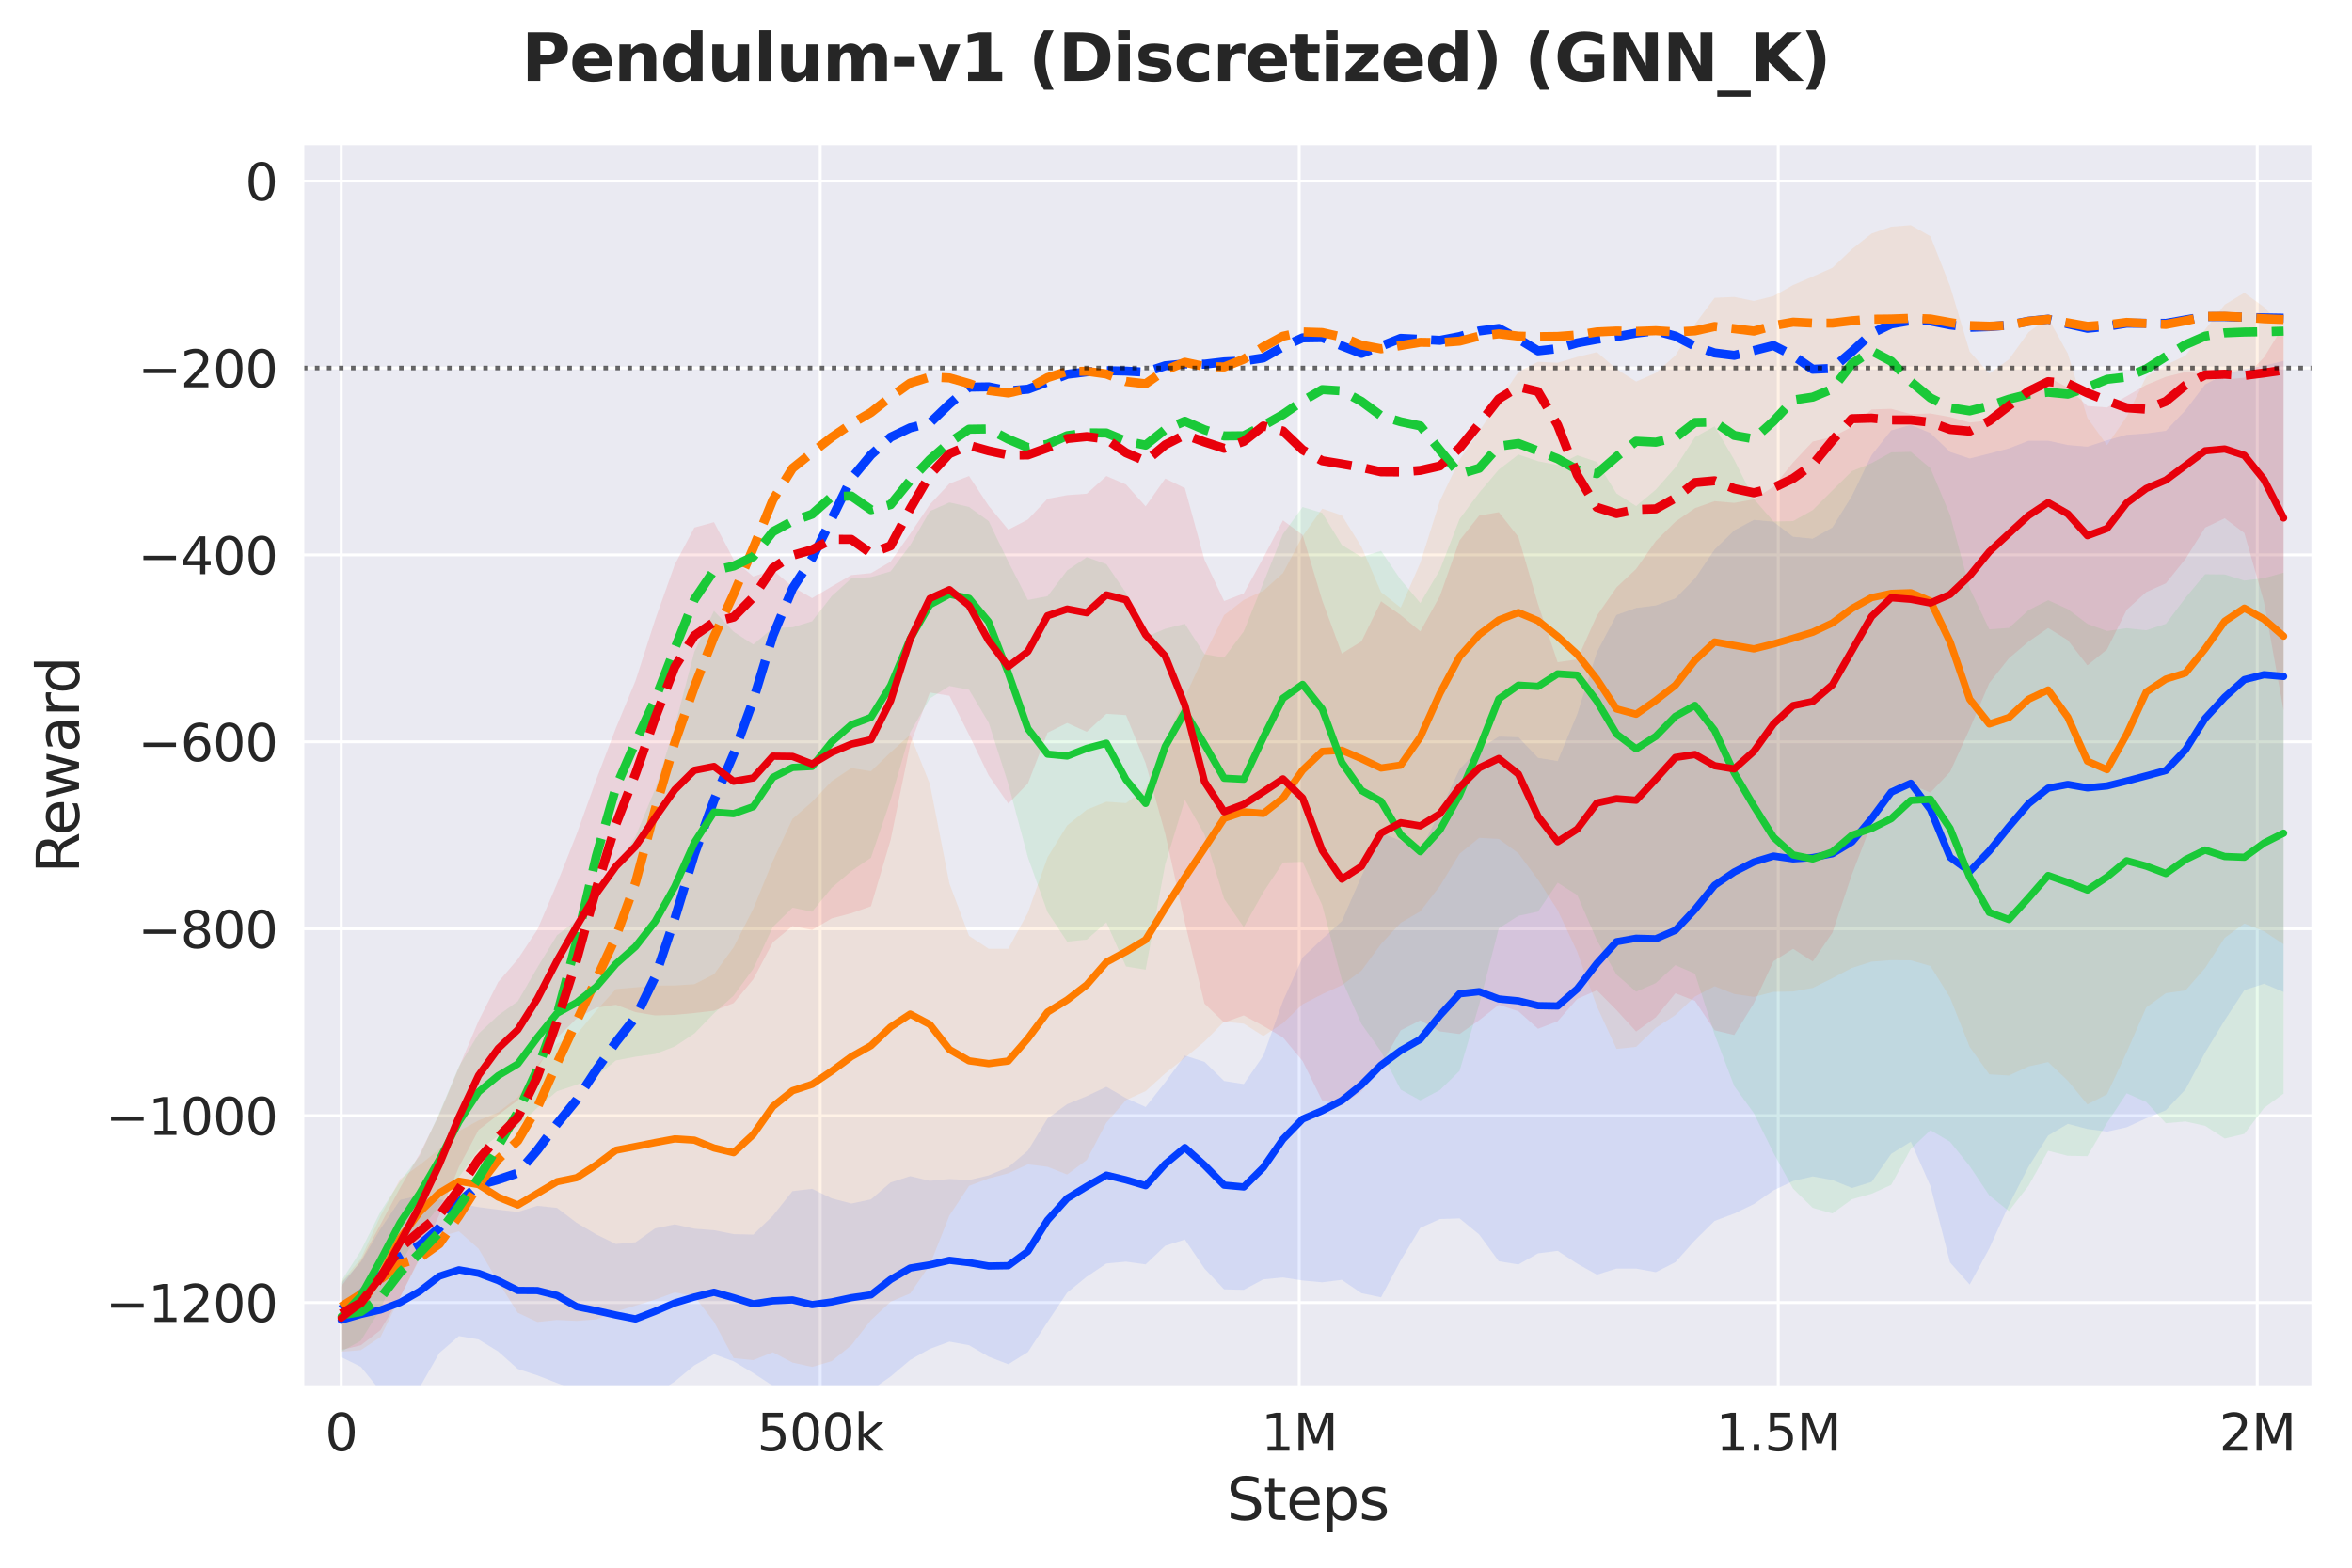 <?xml version="1.0" encoding="utf-8" standalone="no"?>
<!DOCTYPE svg PUBLIC "-//W3C//DTD SVG 1.1//EN"
  "http://www.w3.org/Graphics/SVG/1.1/DTD/svg11.dtd">
<svg xmlns:xlink="http://www.w3.org/1999/xlink" width="648pt" height="432pt" viewBox="0 0 648 432" xmlns="http://www.w3.org/2000/svg" version="1.1">
 <defs>
  <style type="text/css">*{stroke-linejoin: round; stroke-linecap: butt}</style>
 </defs>
 <g id="figure_1">
  <g id="patch_1">
   <path d="M 0 432 
L 648 432 
L 648 0 
L 0 0 
z
" style="fill: #ffffff"/>
  </g>
  <g id="axes_1">
   <g id="patch_2">
    <path d="M 83.45 382.12 
L 637.2 382.12 
L 637.2 39.6 
L 83.45 39.6 
z
" style="fill: #eaeaf2"/>
   </g>
   <g id="matplotlib.axis_1">
    <g id="xtick_1">
     <g id="line2d_1">
      <path d="M 94.008 382.12 
L 94.008 39.6 
" clip-path="url(#p2c2d7c0acc)" style="fill: none; stroke: #ffffff; stroke-width: 0.8; stroke-linecap: round"/>
     </g>
     <g id="text_1">
      <!-- 0 -->
      <g style="fill: #262626" transform="translate(89.554 399.758) scale(0.14 -0.14)">
       <defs>
        <path id="DejaVuSans-30" d="M 2034 4250 
Q 1547 4250 1301 3770 
Q 1056 3291 1056 2328 
Q 1056 1369 1301 889 
Q 1547 409 2034 409 
Q 2525 409 2770 889 
Q 3016 1369 3016 2328 
Q 3016 3291 2770 3770 
Q 2525 4250 2034 4250 
z
M 2034 4750 
Q 2819 4750 3233 4129 
Q 3647 3509 3647 2328 
Q 3647 1150 3233 529 
Q 2819 -91 2034 -91 
Q 1250 -91 836 529 
Q 422 1150 422 2328 
Q 422 3509 836 4129 
Q 1250 4750 2034 4750 
z
" transform="scale(0.016)"/>
       </defs>
       <use xlink:href="#DejaVuSans-30"/>
      </g>
     </g>
    </g>
    <g id="xtick_2">
     <g id="line2d_2">
      <path d="M 225.979 382.12 
L 225.979 39.6 
" clip-path="url(#p2c2d7c0acc)" style="fill: none; stroke: #ffffff; stroke-width: 0.8; stroke-linecap: round"/>
     </g>
     <g id="text_2">
      <!-- 500k -->
      <g style="fill: #262626" transform="translate(208.564 399.758) scale(0.14 -0.14)">
       <defs>
        <path id="DejaVuSans-35" d="M 691 4666 
L 3169 4666 
L 3169 4134 
L 1269 4134 
L 1269 2991 
Q 1406 3038 1543 3061 
Q 1681 3084 1819 3084 
Q 2600 3084 3056 2656 
Q 3513 2228 3513 1497 
Q 3513 744 3044 326 
Q 2575 -91 1722 -91 
Q 1428 -91 1123 -41 
Q 819 9 494 109 
L 494 744 
Q 775 591 1075 516 
Q 1375 441 1709 441 
Q 2250 441 2565 725 
Q 2881 1009 2881 1497 
Q 2881 1984 2565 2268 
Q 2250 2553 1709 2553 
Q 1456 2553 1204 2497 
Q 953 2441 691 2322 
L 691 4666 
z
" transform="scale(0.016)"/>
        <path id="DejaVuSans-6b" d="M 581 4863 
L 1159 4863 
L 1159 1991 
L 2875 3500 
L 3609 3500 
L 1753 1863 
L 3688 0 
L 2938 0 
L 1159 1709 
L 1159 0 
L 581 0 
L 581 4863 
z
" transform="scale(0.016)"/>
       </defs>
       <use xlink:href="#DejaVuSans-35"/>
       <use xlink:href="#DejaVuSans-30" transform="translate(63.623 0)"/>
       <use xlink:href="#DejaVuSans-30" transform="translate(127.246 0)"/>
       <use xlink:href="#DejaVuSans-6b" transform="translate(190.869 0)"/>
      </g>
     </g>
    </g>
    <g id="xtick_3">
     <g id="line2d_3">
      <path d="M 357.95 382.12 
L 357.95 39.6 
" clip-path="url(#p2c2d7c0acc)" style="fill: none; stroke: #ffffff; stroke-width: 0.8; stroke-linecap: round"/>
     </g>
     <g id="text_3">
      <!-- 1M -->
      <g style="fill: #262626" transform="translate(347.456 399.758) scale(0.14 -0.14)">
       <defs>
        <path id="DejaVuSans-31" d="M 794 531 
L 1825 531 
L 1825 4091 
L 703 3866 
L 703 4441 
L 1819 4666 
L 2450 4666 
L 2450 531 
L 3481 531 
L 3481 0 
L 794 0 
L 794 531 
z
" transform="scale(0.016)"/>
        <path id="DejaVuSans-4d" d="M 628 4666 
L 1569 4666 
L 2759 1491 
L 3956 4666 
L 4897 4666 
L 4897 0 
L 4281 0 
L 4281 4097 
L 3078 897 
L 2444 897 
L 1241 4097 
L 1241 0 
L 628 0 
L 628 4666 
z
" transform="scale(0.016)"/>
       </defs>
       <use xlink:href="#DejaVuSans-31"/>
       <use xlink:href="#DejaVuSans-4d" transform="translate(63.623 0)"/>
      </g>
     </g>
    </g>
    <g id="xtick_4">
     <g id="line2d_4">
      <path d="M 489.92 382.12 
L 489.92 39.6 
" clip-path="url(#p2c2d7c0acc)" style="fill: none; stroke: #ffffff; stroke-width: 0.8; stroke-linecap: round"/>
     </g>
     <g id="text_4">
      <!-- 1.5M -->
      <g style="fill: #262626" transform="translate(472.749 399.758) scale(0.14 -0.14)">
       <defs>
        <path id="DejaVuSans-2e" d="M 684 794 
L 1344 794 
L 1344 0 
L 684 0 
L 684 794 
z
" transform="scale(0.016)"/>
       </defs>
       <use xlink:href="#DejaVuSans-31"/>
       <use xlink:href="#DejaVuSans-2e" transform="translate(63.623 0)"/>
       <use xlink:href="#DejaVuSans-35" transform="translate(95.41 0)"/>
       <use xlink:href="#DejaVuSans-4d" transform="translate(159.033 0)"/>
      </g>
     </g>
    </g>
    <g id="xtick_5">
     <g id="line2d_5">
      <path d="M 621.891 382.12 
L 621.891 39.6 
" clip-path="url(#p2c2d7c0acc)" style="fill: none; stroke: #ffffff; stroke-width: 0.8; stroke-linecap: round"/>
     </g>
     <g id="text_5">
      <!-- 2M -->
      <g style="fill: #262626" transform="translate(611.398 399.758) scale(0.14 -0.14)">
       <defs>
        <path id="DejaVuSans-32" d="M 1228 531 
L 3431 531 
L 3431 0 
L 469 0 
L 469 531 
Q 828 903 1448 1529 
Q 2069 2156 2228 2338 
Q 2531 2678 2651 2914 
Q 2772 3150 2772 3378 
Q 2772 3750 2511 3984 
Q 2250 4219 1831 4219 
Q 1534 4219 1204 4116 
Q 875 4013 500 3803 
L 500 4441 
Q 881 4594 1212 4672 
Q 1544 4750 1819 4750 
Q 2544 4750 2975 4387 
Q 3406 4025 3406 3419 
Q 3406 3131 3298 2873 
Q 3191 2616 2906 2266 
Q 2828 2175 2409 1742 
Q 1991 1309 1228 531 
z
" transform="scale(0.016)"/>
       </defs>
       <use xlink:href="#DejaVuSans-32"/>
       <use xlink:href="#DejaVuSans-4d" transform="translate(63.623 0)"/>
      </g>
     </g>
    </g>
    <g id="text_6">
     <!-- Steps -->
     <g style="fill: #262626" transform="translate(337.941 418.827) scale(0.16 -0.16)">
      <defs>
       <path id="DejaVuSans-53" d="M 3425 4513 
L 3425 3897 
Q 3066 4069 2747 4153 
Q 2428 4238 2131 4238 
Q 1616 4238 1336 4038 
Q 1056 3838 1056 3469 
Q 1056 3159 1242 3001 
Q 1428 2844 1947 2747 
L 2328 2669 
Q 3034 2534 3370 2195 
Q 3706 1856 3706 1288 
Q 3706 609 3251 259 
Q 2797 -91 1919 -91 
Q 1588 -91 1214 -16 
Q 841 59 441 206 
L 441 856 
Q 825 641 1194 531 
Q 1563 422 1919 422 
Q 2459 422 2753 634 
Q 3047 847 3047 1241 
Q 3047 1584 2836 1778 
Q 2625 1972 2144 2069 
L 1759 2144 
Q 1053 2284 737 2584 
Q 422 2884 422 3419 
Q 422 4038 858 4394 
Q 1294 4750 2059 4750 
Q 2388 4750 2728 4690 
Q 3069 4631 3425 4513 
z
" transform="scale(0.016)"/>
       <path id="DejaVuSans-74" d="M 1172 4494 
L 1172 3500 
L 2356 3500 
L 2356 3053 
L 1172 3053 
L 1172 1153 
Q 1172 725 1289 603 
Q 1406 481 1766 481 
L 2356 481 
L 2356 0 
L 1766 0 
Q 1100 0 847 248 
Q 594 497 594 1153 
L 594 3053 
L 172 3053 
L 172 3500 
L 594 3500 
L 594 4494 
L 1172 4494 
z
" transform="scale(0.016)"/>
       <path id="DejaVuSans-65" d="M 3597 1894 
L 3597 1613 
L 953 1613 
Q 991 1019 1311 708 
Q 1631 397 2203 397 
Q 2534 397 2845 478 
Q 3156 559 3463 722 
L 3463 178 
Q 3153 47 2828 -22 
Q 2503 -91 2169 -91 
Q 1331 -91 842 396 
Q 353 884 353 1716 
Q 353 2575 817 3079 
Q 1281 3584 2069 3584 
Q 2775 3584 3186 3129 
Q 3597 2675 3597 1894 
z
M 3022 2063 
Q 3016 2534 2758 2815 
Q 2500 3097 2075 3097 
Q 1594 3097 1305 2825 
Q 1016 2553 972 2059 
L 3022 2063 
z
" transform="scale(0.016)"/>
       <path id="DejaVuSans-70" d="M 1159 525 
L 1159 -1331 
L 581 -1331 
L 581 3500 
L 1159 3500 
L 1159 2969 
Q 1341 3281 1617 3432 
Q 1894 3584 2278 3584 
Q 2916 3584 3314 3078 
Q 3713 2572 3713 1747 
Q 3713 922 3314 415 
Q 2916 -91 2278 -91 
Q 1894 -91 1617 61 
Q 1341 213 1159 525 
z
M 3116 1747 
Q 3116 2381 2855 2742 
Q 2594 3103 2138 3103 
Q 1681 3103 1420 2742 
Q 1159 2381 1159 1747 
Q 1159 1113 1420 752 
Q 1681 391 2138 391 
Q 2594 391 2855 752 
Q 3116 1113 3116 1747 
z
" transform="scale(0.016)"/>
       <path id="DejaVuSans-73" d="M 2834 3397 
L 2834 2853 
Q 2591 2978 2328 3040 
Q 2066 3103 1784 3103 
Q 1356 3103 1142 2972 
Q 928 2841 928 2578 
Q 928 2378 1081 2264 
Q 1234 2150 1697 2047 
L 1894 2003 
Q 2506 1872 2764 1633 
Q 3022 1394 3022 966 
Q 3022 478 2636 193 
Q 2250 -91 1575 -91 
Q 1294 -91 989 -36 
Q 684 19 347 128 
L 347 722 
Q 666 556 975 473 
Q 1284 391 1588 391 
Q 1994 391 2212 530 
Q 2431 669 2431 922 
Q 2431 1156 2273 1281 
Q 2116 1406 1581 1522 
L 1381 1569 
Q 847 1681 609 1914 
Q 372 2147 372 2553 
Q 372 3047 722 3315 
Q 1072 3584 1716 3584 
Q 2034 3584 2315 3537 
Q 2597 3491 2834 3397 
z
" transform="scale(0.016)"/>
      </defs>
      <use xlink:href="#DejaVuSans-53"/>
      <use xlink:href="#DejaVuSans-74" transform="translate(63.477 0)"/>
      <use xlink:href="#DejaVuSans-65" transform="translate(102.686 0)"/>
      <use xlink:href="#DejaVuSans-70" transform="translate(164.209 0)"/>
      <use xlink:href="#DejaVuSans-73" transform="translate(227.686 0)"/>
     </g>
    </g>
   </g>
   <g id="matplotlib.axis_2">
    <g id="ytick_1">
     <g id="line2d_6">
      <path d="M 83.45 358.942 
L 637.2 358.942 
" clip-path="url(#p2c2d7c0acc)" style="fill: none; stroke: #ffffff; stroke-width: 0.8; stroke-linecap: round"/>
     </g>
     <g id="text_7">
      <!-- −1200 -->
      <g style="fill: #262626" transform="translate(29.088 364.261) scale(0.14 -0.14)">
       <defs>
        <path id="DejaVuSans-2212" d="M 678 2272 
L 4684 2272 
L 4684 1741 
L 678 1741 
L 678 2272 
z
" transform="scale(0.016)"/>
       </defs>
       <use xlink:href="#DejaVuSans-2212"/>
       <use xlink:href="#DejaVuSans-31" transform="translate(83.789 0)"/>
       <use xlink:href="#DejaVuSans-32" transform="translate(147.412 0)"/>
       <use xlink:href="#DejaVuSans-30" transform="translate(211.035 0)"/>
       <use xlink:href="#DejaVuSans-30" transform="translate(274.658 0)"/>
      </g>
     </g>
    </g>
    <g id="ytick_2">
     <g id="line2d_7">
      <path d="M 83.45 307.435 
L 637.2 307.435 
" clip-path="url(#p2c2d7c0acc)" style="fill: none; stroke: #ffffff; stroke-width: 0.8; stroke-linecap: round"/>
     </g>
     <g id="text_8">
      <!-- −1000 -->
      <g style="fill: #262626" transform="translate(29.088 312.754) scale(0.14 -0.14)">
       <use xlink:href="#DejaVuSans-2212"/>
       <use xlink:href="#DejaVuSans-31" transform="translate(83.789 0)"/>
       <use xlink:href="#DejaVuSans-30" transform="translate(147.412 0)"/>
       <use xlink:href="#DejaVuSans-30" transform="translate(211.035 0)"/>
       <use xlink:href="#DejaVuSans-30" transform="translate(274.658 0)"/>
      </g>
     </g>
    </g>
    <g id="ytick_3">
     <g id="line2d_8">
      <path d="M 83.45 255.928 
L 637.2 255.928 
" clip-path="url(#p2c2d7c0acc)" style="fill: none; stroke: #ffffff; stroke-width: 0.8; stroke-linecap: round"/>
     </g>
     <g id="text_9">
      <!-- −800 -->
      <g style="fill: #262626" transform="translate(37.996 261.247) scale(0.14 -0.14)">
       <defs>
        <path id="DejaVuSans-38" d="M 2034 2216 
Q 1584 2216 1326 1975 
Q 1069 1734 1069 1313 
Q 1069 891 1326 650 
Q 1584 409 2034 409 
Q 2484 409 2743 651 
Q 3003 894 3003 1313 
Q 3003 1734 2745 1975 
Q 2488 2216 2034 2216 
z
M 1403 2484 
Q 997 2584 770 2862 
Q 544 3141 544 3541 
Q 544 4100 942 4425 
Q 1341 4750 2034 4750 
Q 2731 4750 3128 4425 
Q 3525 4100 3525 3541 
Q 3525 3141 3298 2862 
Q 3072 2584 2669 2484 
Q 3125 2378 3379 2068 
Q 3634 1759 3634 1313 
Q 3634 634 3220 271 
Q 2806 -91 2034 -91 
Q 1263 -91 848 271 
Q 434 634 434 1313 
Q 434 1759 690 2068 
Q 947 2378 1403 2484 
z
M 1172 3481 
Q 1172 3119 1398 2916 
Q 1625 2713 2034 2713 
Q 2441 2713 2670 2916 
Q 2900 3119 2900 3481 
Q 2900 3844 2670 4047 
Q 2441 4250 2034 4250 
Q 1625 4250 1398 4047 
Q 1172 3844 1172 3481 
z
" transform="scale(0.016)"/>
       </defs>
       <use xlink:href="#DejaVuSans-2212"/>
       <use xlink:href="#DejaVuSans-38" transform="translate(83.789 0)"/>
       <use xlink:href="#DejaVuSans-30" transform="translate(147.412 0)"/>
       <use xlink:href="#DejaVuSans-30" transform="translate(211.035 0)"/>
      </g>
     </g>
    </g>
    <g id="ytick_4">
     <g id="line2d_9">
      <path d="M 83.45 204.422 
L 637.2 204.422 
" clip-path="url(#p2c2d7c0acc)" style="fill: none; stroke: #ffffff; stroke-width: 0.8; stroke-linecap: round"/>
     </g>
     <g id="text_10">
      <!-- −600 -->
      <g style="fill: #262626" transform="translate(37.996 209.741) scale(0.14 -0.14)">
       <defs>
        <path id="DejaVuSans-36" d="M 2113 2584 
Q 1688 2584 1439 2293 
Q 1191 2003 1191 1497 
Q 1191 994 1439 701 
Q 1688 409 2113 409 
Q 2538 409 2786 701 
Q 3034 994 3034 1497 
Q 3034 2003 2786 2293 
Q 2538 2584 2113 2584 
z
M 3366 4563 
L 3366 3988 
Q 3128 4100 2886 4159 
Q 2644 4219 2406 4219 
Q 1781 4219 1451 3797 
Q 1122 3375 1075 2522 
Q 1259 2794 1537 2939 
Q 1816 3084 2150 3084 
Q 2853 3084 3261 2657 
Q 3669 2231 3669 1497 
Q 3669 778 3244 343 
Q 2819 -91 2113 -91 
Q 1303 -91 875 529 
Q 447 1150 447 2328 
Q 447 3434 972 4092 
Q 1497 4750 2381 4750 
Q 2619 4750 2861 4703 
Q 3103 4656 3366 4563 
z
" transform="scale(0.016)"/>
       </defs>
       <use xlink:href="#DejaVuSans-2212"/>
       <use xlink:href="#DejaVuSans-36" transform="translate(83.789 0)"/>
       <use xlink:href="#DejaVuSans-30" transform="translate(147.412 0)"/>
       <use xlink:href="#DejaVuSans-30" transform="translate(211.035 0)"/>
      </g>
     </g>
    </g>
    <g id="ytick_5">
     <g id="line2d_10">
      <path d="M 83.45 152.915 
L 637.2 152.915 
" clip-path="url(#p2c2d7c0acc)" style="fill: none; stroke: #ffffff; stroke-width: 0.8; stroke-linecap: round"/>
     </g>
     <g id="text_11">
      <!-- −400 -->
      <g style="fill: #262626" transform="translate(37.996 158.234) scale(0.14 -0.14)">
       <defs>
        <path id="DejaVuSans-34" d="M 2419 4116 
L 825 1625 
L 2419 1625 
L 2419 4116 
z
M 2253 4666 
L 3047 4666 
L 3047 1625 
L 3713 1625 
L 3713 1100 
L 3047 1100 
L 3047 0 
L 2419 0 
L 2419 1100 
L 313 1100 
L 313 1709 
L 2253 4666 
z
" transform="scale(0.016)"/>
       </defs>
       <use xlink:href="#DejaVuSans-2212"/>
       <use xlink:href="#DejaVuSans-34" transform="translate(83.789 0)"/>
       <use xlink:href="#DejaVuSans-30" transform="translate(147.412 0)"/>
       <use xlink:href="#DejaVuSans-30" transform="translate(211.035 0)"/>
      </g>
     </g>
    </g>
    <g id="ytick_6">
     <g id="line2d_11">
      <path d="M 83.45 101.408 
L 637.2 101.408 
" clip-path="url(#p2c2d7c0acc)" style="fill: none; stroke: #ffffff; stroke-width: 0.8; stroke-linecap: round"/>
     </g>
     <g id="text_12">
      <!-- −200 -->
      <g style="fill: #262626" transform="translate(37.996 106.727) scale(0.14 -0.14)">
       <use xlink:href="#DejaVuSans-2212"/>
       <use xlink:href="#DejaVuSans-32" transform="translate(83.789 0)"/>
       <use xlink:href="#DejaVuSans-30" transform="translate(147.412 0)"/>
       <use xlink:href="#DejaVuSans-30" transform="translate(211.035 0)"/>
      </g>
     </g>
    </g>
    <g id="ytick_7">
     <g id="line2d_12">
      <path d="M 83.45 49.901 
L 637.2 49.901 
" clip-path="url(#p2c2d7c0acc)" style="fill: none; stroke: #ffffff; stroke-width: 0.8; stroke-linecap: round"/>
     </g>
     <g id="text_13">
      <!-- 0 -->
      <g style="fill: #262626" transform="translate(67.543 55.22) scale(0.14 -0.14)">
       <use xlink:href="#DejaVuSans-30"/>
      </g>
     </g>
    </g>
    <g id="text_14">
     <!-- Reward -->
     <g style="fill: #262626" transform="translate(21.761 240.654) rotate(-90) scale(0.16 -0.16)">
      <defs>
       <path id="DejaVuSans-52" d="M 2841 2188 
Q 3044 2119 3236 1894 
Q 3428 1669 3622 1275 
L 4263 0 
L 3584 0 
L 2988 1197 
Q 2756 1666 2539 1819 
Q 2322 1972 1947 1972 
L 1259 1972 
L 1259 0 
L 628 0 
L 628 4666 
L 2053 4666 
Q 2853 4666 3247 4331 
Q 3641 3997 3641 3322 
Q 3641 2881 3436 2590 
Q 3231 2300 2841 2188 
z
M 1259 4147 
L 1259 2491 
L 2053 2491 
Q 2509 2491 2742 2702 
Q 2975 2913 2975 3322 
Q 2975 3731 2742 3939 
Q 2509 4147 2053 4147 
L 1259 4147 
z
" transform="scale(0.016)"/>
       <path id="DejaVuSans-77" d="M 269 3500 
L 844 3500 
L 1563 769 
L 2278 3500 
L 2956 3500 
L 3675 769 
L 4391 3500 
L 4966 3500 
L 4050 0 
L 3372 0 
L 2619 2869 
L 1863 0 
L 1184 0 
L 269 3500 
z
" transform="scale(0.016)"/>
       <path id="DejaVuSans-61" d="M 2194 1759 
Q 1497 1759 1228 1600 
Q 959 1441 959 1056 
Q 959 750 1161 570 
Q 1363 391 1709 391 
Q 2188 391 2477 730 
Q 2766 1069 2766 1631 
L 2766 1759 
L 2194 1759 
z
M 3341 1997 
L 3341 0 
L 2766 0 
L 2766 531 
Q 2569 213 2275 61 
Q 1981 -91 1556 -91 
Q 1019 -91 701 211 
Q 384 513 384 1019 
Q 384 1609 779 1909 
Q 1175 2209 1959 2209 
L 2766 2209 
L 2766 2266 
Q 2766 2663 2505 2880 
Q 2244 3097 1772 3097 
Q 1472 3097 1187 3025 
Q 903 2953 641 2809 
L 641 3341 
Q 956 3463 1253 3523 
Q 1550 3584 1831 3584 
Q 2591 3584 2966 3190 
Q 3341 2797 3341 1997 
z
" transform="scale(0.016)"/>
       <path id="DejaVuSans-72" d="M 2631 2963 
Q 2534 3019 2420 3045 
Q 2306 3072 2169 3072 
Q 1681 3072 1420 2755 
Q 1159 2438 1159 1844 
L 1159 0 
L 581 0 
L 581 3500 
L 1159 3500 
L 1159 2956 
Q 1341 3275 1631 3429 
Q 1922 3584 2338 3584 
Q 2397 3584 2469 3576 
Q 2541 3569 2628 3553 
L 2631 2963 
z
" transform="scale(0.016)"/>
       <path id="DejaVuSans-64" d="M 2906 2969 
L 2906 4863 
L 3481 4863 
L 3481 0 
L 2906 0 
L 2906 525 
Q 2725 213 2448 61 
Q 2172 -91 1784 -91 
Q 1150 -91 751 415 
Q 353 922 353 1747 
Q 353 2572 751 3078 
Q 1150 3584 1784 3584 
Q 2172 3584 2448 3432 
Q 2725 3281 2906 2969 
z
M 947 1747 
Q 947 1113 1208 752 
Q 1469 391 1925 391 
Q 2381 391 2643 752 
Q 2906 1113 2906 1747 
Q 2906 2381 2643 2742 
Q 2381 3103 1925 3103 
Q 1469 3103 1208 2742 
Q 947 2381 947 1747 
z
" transform="scale(0.016)"/>
      </defs>
      <use xlink:href="#DejaVuSans-52"/>
      <use xlink:href="#DejaVuSans-65" transform="translate(64.982 0)"/>
      <use xlink:href="#DejaVuSans-77" transform="translate(126.506 0)"/>
      <use xlink:href="#DejaVuSans-61" transform="translate(208.293 0)"/>
      <use xlink:href="#DejaVuSans-72" transform="translate(269.572 0)"/>
      <use xlink:href="#DejaVuSans-64" transform="translate(308.936 0)"/>
     </g>
    </g>
   </g>
   <g id="FillBetweenPolyCollection_1">
    <path d="M 94.008 353.628 
L 94.008 373.963 
L 99.413 376.643 
L 104.819 383.289 
L 110.224 387.187 
L 115.63 382.309 
L 121.035 372.841 
L 126.441 368.167 
L 131.846 369.108 
L 137.252 372.413 
L 142.657 377.233 
L 148.063 378.998 
L 153.468 381.11 
L 158.874 383.158 
L 164.28 382.174 
L 169.685 381.953 
L 175.091 384.57 
L 180.496 384.208 
L 185.902 380.695 
L 191.307 376.225 
L 196.713 373.176 
L 202.118 375.126 
L 207.524 378.35 
L 212.929 381.895 
L 218.335 388.175 
L 223.74 391.417 
L 229.146 387.292 
L 234.551 383.551 
L 239.957 383.118 
L 245.362 379.32 
L 250.768 374.755 
L 256.174 371.701 
L 261.579 369.709 
L 266.985 370.69 
L 272.39 373.854 
L 277.796 375.939 
L 283.201 372.581 
L 288.607 364.297 
L 294.012 356.208 
L 299.418 351.803 
L 304.823 348.174 
L 310.229 347.67 
L 315.634 348.419 
L 321.04 343.3 
L 326.445 341.576 
L 331.851 349.573 
L 337.256 355.301 
L 342.662 355.431 
L 348.068 352.546 
L 353.473 352.022 
L 358.879 352.868 
L 364.284 353.359 
L 369.69 352.686 
L 375.095 356.358 
L 380.501 357.49 
L 385.906 347.332 
L 391.312 338.353 
L 396.717 335.932 
L 402.123 335.752 
L 407.528 340.18 
L 412.934 347.559 
L 418.339 348.451 
L 423.745 345.384 
L 429.15 344.698 
L 434.556 348.231 
L 439.962 351.257 
L 445.367 349.569 
L 450.773 349.581 
L 456.178 350.562 
L 461.584 347.82 
L 466.989 341.777 
L 472.395 336.443 
L 477.8 334.424 
L 483.206 331.811 
L 488.611 328.031 
L 494.017 325.434 
L 499.422 324.181 
L 504.828 325.167 
L 510.233 327.376 
L 515.639 325.707 
L 521.044 317.973 
L 526.45 314.612 
L 531.856 326.819 
L 537.261 347.89 
L 542.667 353.987 
L 548.072 344.025 
L 553.478 332.056 
L 558.883 321.504 
L 564.289 312.931 
L 569.694 309.693 
L 575.1 311.116 
L 580.505 311.831 
L 585.911 310.646 
L 591.316 308.158 
L 596.722 305.938 
L 602.127 300.207 
L 607.533 290.029 
L 612.938 281.13 
L 618.344 272.858 
L 623.75 271.083 
L 629.155 273.35 
L 629.155 99.463 
L 629.155 99.463 
L 623.75 100.77 
L 618.344 101.71 
L 612.938 103.076 
L 607.533 105.945 
L 602.127 113.045 
L 596.722 118.71 
L 591.316 119.439 
L 585.911 119.818 
L 580.505 121.322 
L 575.1 123.096 
L 569.694 122.639 
L 564.289 121.456 
L 558.883 121.465 
L 553.478 123.569 
L 548.072 124.991 
L 542.667 126.348 
L 537.261 124.538 
L 531.856 119.346 
L 526.45 117.069 
L 521.044 118.596 
L 515.639 125.429 
L 510.233 136.64 
L 504.828 145.355 
L 499.422 148.446 
L 494.017 147.925 
L 488.611 143.774 
L 483.206 143.273 
L 477.8 146.154 
L 472.395 151.444 
L 466.989 159.426 
L 461.584 164.904 
L 456.178 166.842 
L 450.773 167.533 
L 445.367 169.46 
L 439.962 179.714 
L 434.556 196.762 
L 429.15 209.724 
L 423.745 208.852 
L 418.339 203.147 
L 412.934 203.005 
L 407.528 206.339 
L 402.123 211.962 
L 396.717 223.663 
L 391.312 234.464 
L 385.906 231.68 
L 380.501 229.514 
L 375.095 241.498 
L 369.69 253.847 
L 364.284 258.76 
L 358.879 263.852 
L 353.473 275.829 
L 348.068 290.898 
L 342.662 298.737 
L 337.256 297.867 
L 331.851 292.604 
L 326.445 290.885 
L 321.04 298.218 
L 315.634 305.045 
L 310.229 302.609 
L 304.823 299.482 
L 299.418 302.052 
L 294.012 304.264 
L 288.607 308.198 
L 283.201 317.054 
L 277.796 321.627 
L 272.39 323.892 
L 266.985 325.187 
L 261.579 324.891 
L 256.174 325.397 
L 250.768 324.102 
L 245.362 325.853 
L 239.957 330.512 
L 234.551 331.656 
L 229.146 330.227 
L 223.74 327.598 
L 218.335 328.232 
L 212.929 335.023 
L 207.524 340.221 
L 202.118 340.08 
L 196.713 339.007 
L 191.307 338.587 
L 185.902 337.391 
L 180.496 338.495 
L 175.091 342.328 
L 169.685 342.803 
L 164.28 340.163 
L 158.874 336.965 
L 153.468 332.851 
L 148.063 332.273 
L 142.657 333.967 
L 137.252 333.346 
L 131.846 332.637 
L 126.441 331.674 
L 121.035 330.493 
L 115.63 329.383 
L 110.224 330.665 
L 104.819 338.673 
L 99.413 347.794 
L 94.008 353.628 
z
" clip-path="url(#p2c2d7c0acc)" style="fill: #023eff; fill-opacity: 0.1"/>
   </g>
   <g id="FillBetweenPolyCollection_2">
    <path d="M 94.008 353.399 
L 94.008 372.506 
L 99.413 372.044 
L 104.819 368.458 
L 110.224 357.496 
L 115.63 346.971 
L 121.035 340.805 
L 126.441 339.313 
L 131.846 344.106 
L 137.252 353.25 
L 142.657 361.75 
L 148.063 364.283 
L 153.468 363.719 
L 158.874 363.986 
L 164.28 363.579 
L 169.685 361.383 
L 175.091 359.773 
L 180.496 358.117 
L 185.902 356.13 
L 191.307 357.163 
L 196.713 364.239 
L 202.118 374.261 
L 207.524 374.791 
L 212.929 372.633 
L 218.335 375.479 
L 223.74 376.664 
L 229.146 375.084 
L 234.551 370.712 
L 239.957 363.772 
L 245.362 358.72 
L 250.768 356.427 
L 256.174 348.61 
L 261.579 334.932 
L 266.985 326.785 
L 272.39 324.739 
L 277.796 323.324 
L 283.201 320.856 
L 288.607 321.531 
L 294.012 323.658 
L 299.418 319.646 
L 304.823 309.36 
L 310.229 303.138 
L 315.634 300.679 
L 321.04 295.787 
L 326.445 291.511 
L 331.851 287.013 
L 337.256 281.526 
L 342.662 282.085 
L 348.068 285.514 
L 353.473 281.934 
L 358.879 276.725 
L 364.284 273.96 
L 369.69 271.484 
L 375.095 267.482 
L 380.501 260.11 
L 385.906 254.299 
L 391.312 251.142 
L 396.717 244.136 
L 402.123 235.263 
L 407.528 230.88 
L 412.934 231.182 
L 418.339 235.124 
L 423.745 242.415 
L 429.15 250.803 
L 434.556 262.287 
L 439.962 277.322 
L 445.367 289.045 
L 450.773 288.475 
L 456.178 283.276 
L 461.584 279.7 
L 466.989 274.607 
L 472.395 271.758 
L 477.8 273.913 
L 483.206 274.696 
L 488.611 273.327 
L 494.017 273.218 
L 499.422 272.237 
L 504.828 269.549 
L 510.233 266.714 
L 515.639 264.998 
L 521.044 264.583 
L 526.45 264.634 
L 531.856 266.187 
L 537.261 274.896 
L 542.667 288.496 
L 548.072 296.044 
L 553.478 296.375 
L 558.883 293.868 
L 564.289 292.668 
L 569.694 297.789 
L 575.1 304.338 
L 580.505 301.525 
L 585.911 289.959 
L 591.316 277.595 
L 596.722 273.687 
L 602.127 272.927 
L 607.533 266.735 
L 612.938 258.422 
L 618.344 254.492 
L 623.75 256.636 
L 629.155 260.193 
L 629.155 90.423 
L 629.155 90.423 
L 623.75 84.6 
L 618.344 80.68 
L 612.938 83.946 
L 607.533 90.809 
L 602.127 97.994 
L 596.722 100.594 
L 591.316 103.786 
L 585.911 114.821 
L 580.505 122.675 
L 575.1 115.155 
L 569.694 97.418 
L 564.289 87.607 
L 558.883 91.531 
L 553.478 99.058 
L 548.072 102.946 
L 542.667 96.871 
L 537.261 78.839 
L 531.856 65.119 
L 526.45 62.039 
L 521.044 62.472 
L 515.639 64.369 
L 510.233 68.655 
L 504.828 73.797 
L 499.422 76.211 
L 494.017 78.551 
L 488.611 81.589 
L 483.206 82.936 
L 477.8 81.828 
L 472.395 82.063 
L 466.989 89.327 
L 461.584 97.952 
L 456.178 102.777 
L 450.773 105.151 
L 445.367 101.681 
L 439.962 97.031 
L 434.556 98.36 
L 429.15 99.966 
L 423.745 99.691 
L 418.339 102.474 
L 412.934 110.474 
L 407.528 118.891 
L 402.123 126.651 
L 396.717 138.001 
L 391.312 155.107 
L 385.906 167.431 
L 380.501 163.186 
L 375.095 150.674 
L 369.69 142.008 
L 364.284 140.17 
L 358.879 147.732 
L 353.473 157.921 
L 348.068 162.781 
L 342.662 165.321 
L 337.256 169.498 
L 331.851 180.419 
L 326.445 192.115 
L 321.04 204.553 
L 315.634 217.27 
L 310.229 221.312 
L 304.823 220.93 
L 299.418 223.111 
L 294.012 227.454 
L 288.607 236.263 
L 283.201 251.476 
L 277.796 261.44 
L 272.39 261.452 
L 266.985 257.881 
L 261.579 243.473 
L 256.174 215.993 
L 250.768 202.47 
L 245.362 207.32 
L 239.957 212.524 
L 234.551 211.658 
L 229.146 215.257 
L 223.74 220.926 
L 218.335 225.656 
L 212.929 237.199 
L 207.524 250.447 
L 202.118 261.028 
L 196.713 268.463 
L 191.307 271.209 
L 185.902 271.561 
L 180.496 271.568 
L 175.091 272.078 
L 169.685 272.551 
L 164.28 278.467 
L 158.874 285.063 
L 153.468 287.563 
L 148.063 293.415 
L 142.657 302.377 
L 137.252 306.52 
L 131.846 308.758 
L 126.441 311.681 
L 121.035 316.69 
L 115.63 321.007 
L 110.224 324.897 
L 104.819 335.109 
L 99.413 346.827 
L 94.008 353.399 
z
" clip-path="url(#p2c2d7c0acc)" style="fill: #ff7c00; fill-opacity: 0.1"/>
   </g>
   <g id="FillBetweenPolyCollection_3">
    <path d="M 94.008 353.043 
L 94.008 372.479 
L 99.413 369.45 
L 104.819 360.698 
L 110.224 348.377 
L 115.63 339.25 
L 121.035 332.349 
L 126.441 324.356 
L 131.846 316.916 
L 137.252 313.039 
L 142.657 310.462 
L 148.063 305.244 
L 153.468 300.716 
L 158.874 298.92 
L 164.28 296.613 
L 169.685 292.218 
L 175.091 291.197 
L 180.496 290.443 
L 185.902 288.371 
L 191.307 284.804 
L 196.713 279.236 
L 202.118 274.351 
L 207.524 266.968 
L 212.929 255.426 
L 218.335 250.115 
L 223.74 251.242 
L 229.146 244.653 
L 234.551 240.035 
L 239.957 236.35 
L 245.362 220.44 
L 250.768 201.82 
L 256.174 192.476 
L 261.579 189.034 
L 266.985 190.077 
L 272.39 199.137 
L 277.796 216.039 
L 283.201 236.278 
L 288.607 251.347 
L 294.012 259.477 
L 299.418 258.93 
L 304.823 254.151 
L 310.229 266.329 
L 315.634 267.22 
L 321.04 238.138 
L 326.445 220.389 
L 331.851 229.936 
L 337.256 247.68 
L 342.662 255.466 
L 348.068 245.839 
L 353.473 237.685 
L 358.879 237.491 
L 364.284 249.43 
L 369.69 270.034 
L 375.095 282.158 
L 380.501 289.791 
L 385.906 300.27 
L 391.312 303.234 
L 396.717 300.39 
L 402.123 295.1 
L 407.528 276.856 
L 412.934 255.814 
L 418.339 252.373 
L 423.745 251.213 
L 429.15 243.238 
L 434.556 246.643 
L 439.962 259.107 
L 445.367 268.563 
L 450.773 273.26 
L 456.178 270.906 
L 461.584 265.958 
L 466.989 268.307 
L 472.395 285.075 
L 477.8 299.28 
L 483.206 306.765 
L 488.611 317.695 
L 494.017 327.567 
L 499.422 332.846 
L 504.828 334.392 
L 510.233 330.475 
L 515.639 328.961 
L 521.044 326.519 
L 526.45 316.596 
L 531.856 311.451 
L 537.261 314.636 
L 542.667 321.344 
L 548.072 329.432 
L 553.478 333.737 
L 558.883 326.747 
L 564.289 317.13 
L 569.694 318.498 
L 575.1 318.604 
L 580.505 309.44 
L 585.911 301.277 
L 591.316 303.671 
L 596.722 309.521 
L 602.127 309.046 
L 607.533 310.238 
L 612.938 313.745 
L 618.344 312.469 
L 623.75 305.33 
L 629.155 301.349 
L 629.155 157.83 
L 629.155 157.83 
L 623.75 159.307 
L 618.344 159.99 
L 612.938 158.312 
L 607.533 158.246 
L 602.127 164.721 
L 596.722 171.91 
L 591.316 173.684 
L 585.911 173.11 
L 580.505 173.895 
L 575.1 171.918 
L 569.694 167.855 
L 564.289 165.399 
L 558.883 168.139 
L 553.478 173.043 
L 548.072 173.429 
L 542.667 162.128 
L 537.261 141.934 
L 531.856 129.018 
L 526.45 124.513 
L 521.044 124.67 
L 515.639 127.623 
L 510.233 129.833 
L 504.828 135.146 
L 499.422 140.565 
L 494.017 143.596 
L 488.611 143.707 
L 483.206 137.494 
L 477.8 126.719 
L 472.395 117.459 
L 466.989 120.464 
L 461.584 128.808 
L 456.178 134.936 
L 450.773 139.459 
L 445.367 135.98 
L 439.962 127.284 
L 434.556 125.463 
L 429.15 128.158 
L 423.745 127.093 
L 418.339 125.254 
L 412.934 129.398 
L 407.528 135.776 
L 402.123 143.024 
L 396.717 157.011 
L 391.312 166.18 
L 385.906 159.744 
L 380.501 151.802 
L 375.095 153.495 
L 369.69 150.179 
L 364.284 141.329 
L 358.879 139.722 
L 353.473 147.141 
L 348.068 160.599 
L 342.662 174.005 
L 337.256 181.232 
L 331.851 180.263 
L 326.445 171.886 
L 321.04 173.268 
L 315.634 175.558 
L 310.229 163.351 
L 304.823 155.466 
L 299.418 153.535 
L 294.012 157.192 
L 288.607 164.285 
L 283.201 165.325 
L 277.796 154.791 
L 272.39 143.597 
L 266.985 139.696 
L 261.579 138.452 
L 256.174 140.852 
L 250.768 150.228 
L 245.362 157.461 
L 239.957 159.025 
L 234.551 159.394 
L 229.146 164.261 
L 223.74 171.192 
L 218.335 172.862 
L 212.929 173.049 
L 207.524 177.6 
L 202.118 174.069 
L 196.713 168.334 
L 191.307 179.57 
L 185.902 200.229 
L 180.496 217.438 
L 175.091 230.48 
L 169.685 239.043 
L 164.28 247.261 
L 158.874 253.61 
L 153.468 257.719 
L 148.063 266.581 
L 142.657 275.918 
L 137.252 279.78 
L 131.846 284.861 
L 126.441 293.872 
L 121.035 306.729 
L 115.63 318.46 
L 110.224 325.566 
L 104.819 333.881 
L 99.413 344.654 
L 94.008 353.043 
z
" clip-path="url(#p2c2d7c0acc)" style="fill: #1ac938; fill-opacity: 0.1"/>
   </g>
   <g id="FillBetweenPolyCollection_4">
    <path d="M 94.008 354.469 
L 94.008 371.994 
L 99.413 370.709 
L 104.819 366.535 
L 110.224 357.457 
L 115.63 346.56 
L 121.035 334.725 
L 126.441 321.575 
L 131.846 311.375 
L 137.252 307.217 
L 142.657 303.229 
L 148.063 294.271 
L 153.468 285.995 
L 158.874 280.675 
L 164.28 277.673 
L 169.685 276.881 
L 175.091 278.913 
L 180.496 279.822 
L 185.902 279.666 
L 191.307 279.149 
L 196.713 278.532 
L 202.118 276.423 
L 207.524 269.876 
L 212.929 259.667 
L 218.335 255.199 
L 223.74 256.251 
L 229.146 253.081 
L 234.551 251.652 
L 239.957 249.739 
L 245.362 231.509 
L 250.768 205.191 
L 256.174 190.84 
L 261.579 191.724 
L 266.985 202.505 
L 272.39 213.687 
L 277.796 221.45 
L 283.201 215.896 
L 288.607 201.913 
L 294.012 199.23 
L 299.418 201.669 
L 304.823 196.699 
L 310.229 197.063 
L 315.634 210.333 
L 321.04 229.791 
L 326.445 254.174 
L 331.851 276.57 
L 337.256 281.75 
L 342.662 279.808 
L 348.068 282.72 
L 353.473 285.889 
L 358.879 292.389 
L 364.284 303.273 
L 369.69 304.441 
L 375.095 300.714 
L 380.501 293.437 
L 385.906 283.932 
L 391.312 281.165 
L 396.717 284.235 
L 402.123 284.946 
L 407.528 281.136 
L 412.934 276.895 
L 418.339 278.665 
L 423.745 283.498 
L 429.15 281.421 
L 434.556 275.248 
L 439.962 272.887 
L 445.367 278.34 
L 450.773 284.257 
L 456.178 280.321 
L 461.584 273.704 
L 466.989 275.814 
L 472.395 283.919 
L 477.8 285.217 
L 483.206 276.465 
L 488.611 264.876 
L 494.017 261.456 
L 499.422 264.955 
L 504.828 257.051 
L 510.233 240.939 
L 515.639 226.943 
L 521.044 216.781 
L 526.45 216.169 
L 531.856 218.405 
L 537.261 212.712 
L 542.667 200.865 
L 548.072 188.225 
L 553.478 181.402 
L 558.883 176.803 
L 564.289 173.053 
L 569.694 176.406 
L 575.1 183.352 
L 580.505 178.962 
L 585.911 168.049 
L 591.316 163.154 
L 596.722 160.739 
L 602.127 154.014 
L 607.533 145.395 
L 612.938 142.82 
L 618.344 146.891 
L 623.75 165.855 
L 629.155 195.762 
L 629.155 89.702 
L 629.155 89.702 
L 623.75 98.49 
L 618.344 104.072 
L 612.938 104.626 
L 607.533 103.063 
L 602.127 102.51 
L 596.722 103.838 
L 591.316 106.061 
L 585.911 109.164 
L 580.505 112.287 
L 575.1 111.877 
L 569.694 106.781 
L 564.289 103.947 
L 558.883 107.327 
L 553.478 112.663 
L 548.072 115.848 
L 542.667 116.439 
L 537.261 114.915 
L 531.856 113.931 
L 526.45 114.118 
L 521.044 112.656 
L 515.639 112.832 
L 510.233 117.616 
L 504.828 120.384 
L 499.422 121.68 
L 494.017 127.421 
L 488.611 134.112 
L 483.206 137.599 
L 477.8 138.574 
L 472.395 138.111 
L 466.989 140.018 
L 461.584 143.756 
L 456.178 149.105 
L 450.773 156.774 
L 445.367 161.862 
L 439.962 169.656 
L 434.556 181.694 
L 429.15 182.484 
L 423.745 166.452 
L 418.339 147.968 
L 412.934 141.135 
L 407.528 142.074 
L 402.123 148.914 
L 396.717 164.216 
L 391.312 173.989 
L 385.906 169.483 
L 380.501 165.696 
L 375.095 176.748 
L 369.69 180.085 
L 364.284 165.435 
L 358.879 147.402 
L 353.473 143.383 
L 348.068 153.688 
L 342.662 163.526 
L 337.256 165.625 
L 331.851 154.258 
L 326.445 134.514 
L 321.04 131.862 
L 315.634 139.529 
L 310.229 133.506 
L 304.823 131.178 
L 299.418 136.048 
L 294.012 136.444 
L 288.607 137.443 
L 283.201 143.163 
L 277.796 145.949 
L 272.39 139.392 
L 266.985 131.18 
L 261.579 133.248 
L 256.174 139.03 
L 250.768 147.065 
L 245.362 154.779 
L 239.957 157.946 
L 234.551 158.47 
L 229.146 161.617 
L 223.74 164.817 
L 218.335 161.691 
L 212.929 157.09 
L 207.524 158.873 
L 202.118 154.177 
L 196.713 143.894 
L 191.307 145.378 
L 185.902 155.591 
L 180.496 170.773 
L 175.091 187.592 
L 169.685 200.619 
L 164.28 214.8 
L 158.874 229.827 
L 153.468 243.497 
L 148.063 256.141 
L 142.657 264.32 
L 137.252 270.615 
L 131.846 281.304 
L 126.441 294.101 
L 121.035 307.066 
L 115.63 317.98 
L 110.224 327.354 
L 104.819 337.41 
L 99.413 347.424 
L 94.008 354.469 
z
" clip-path="url(#p2c2d7c0acc)" style="fill: #e8000b; fill-opacity: 0.1"/>
   </g>
   <g id="line2d_13">
    <path d="M 94.008 363.796 
L 99.413 362.218 
L 104.819 360.981 
L 110.224 358.926 
L 115.63 355.846 
L 121.035 351.667 
L 126.441 349.921 
L 131.846 350.873 
L 137.252 352.88 
L 142.657 355.6 
L 148.063 355.635 
L 153.468 356.981 
L 158.874 360.061 
L 164.28 361.168 
L 169.685 362.378 
L 175.091 363.449 
L 180.496 361.351 
L 185.902 359.043 
L 191.307 357.406 
L 196.713 356.091 
L 202.118 357.603 
L 207.524 359.286 
L 212.929 358.459 
L 218.335 358.204 
L 223.74 359.507 
L 229.146 358.759 
L 234.551 357.603 
L 239.957 356.815 
L 245.362 352.587 
L 250.768 349.428 
L 256.174 348.549 
L 261.579 347.3 
L 266.985 347.939 
L 272.39 348.873 
L 277.796 348.783 
L 283.201 344.817 
L 288.607 336.248 
L 294.012 330.236 
L 299.418 326.928 
L 304.823 323.828 
L 310.229 325.14 
L 315.634 326.732 
L 321.04 320.759 
L 326.445 316.231 
L 331.851 321.088 
L 337.256 326.584 
L 342.662 327.084 
L 348.068 321.722 
L 353.473 313.926 
L 358.879 308.36 
L 364.284 306.06 
L 369.69 303.266 
L 375.095 298.928 
L 380.501 293.502 
L 385.906 289.506 
L 391.312 286.409 
L 396.717 279.797 
L 402.123 273.857 
L 407.528 273.26 
L 412.934 275.282 
L 418.339 275.799 
L 423.745 277.118 
L 429.15 277.211 
L 434.556 272.497 
L 439.962 265.486 
L 445.367 259.514 
L 450.773 258.557 
L 456.178 258.702 
L 461.584 256.362 
L 466.989 250.602 
L 472.395 243.944 
L 477.8 240.289 
L 483.206 237.542 
L 488.611 235.903 
L 494.017 236.679 
L 499.422 236.314 
L 504.828 235.261 
L 510.233 232.008 
L 515.639 225.568 
L 521.044 218.285 
L 526.45 215.84 
L 531.856 223.083 
L 537.261 236.214 
L 542.667 240.167 
L 548.072 234.508 
L 553.478 227.813 
L 558.883 221.485 
L 564.289 217.194 
L 569.694 216.166 
L 575.1 217.106 
L 580.505 216.576 
L 585.911 215.232 
L 591.316 213.798 
L 596.722 212.324 
L 602.127 206.626 
L 607.533 197.987 
L 612.938 192.103 
L 618.344 187.284 
L 623.75 185.926 
L 629.155 186.406 
" clip-path="url(#p2c2d7c0acc)" style="fill: none; stroke: #023eff; stroke-width: 2; stroke-linecap: round"/>
   </g>
   <g id="line2d_14">
    <path d="M 94.008 360.822 
L 99.413 356.769 
L 104.819 351.555 
L 110.224 346.396 
L 115.63 343.155 
L 121.035 338.378 
L 126.441 331.41 
L 131.846 326.556 
L 137.252 325.06 
L 142.657 323.248 
L 148.063 316.927 
L 153.468 309.706 
L 158.874 303.072 
L 164.28 294.81 
L 169.685 287.213 
L 175.091 280.326 
L 180.496 269.199 
L 185.902 253.181 
L 191.307 235.399 
L 196.713 220.504 
L 202.118 207.789 
L 207.524 192.968 
L 212.929 175.199 
L 218.335 162.19 
L 223.74 153.851 
L 229.146 142.967 
L 234.551 131.85 
L 239.957 125.355 
L 245.362 120.471 
L 250.768 117.896 
L 256.174 116.565 
L 261.579 111.35 
L 266.985 106.682 
L 272.39 106.6 
L 277.796 107.693 
L 283.201 107.254 
L 288.607 105.249 
L 294.012 103.133 
L 299.418 102.466 
L 304.823 102.128 
L 310.229 102.253 
L 315.634 102.555 
L 321.04 100.789 
L 326.445 100.265 
L 331.851 100.36 
L 337.256 99.724 
L 342.662 99.46 
L 348.068 98.638 
L 353.473 95.567 
L 358.879 93.101 
L 364.284 93.021 
L 369.69 95.311 
L 375.095 97.388 
L 380.501 95.379 
L 385.906 93.234 
L 391.312 93.504 
L 396.717 93.789 
L 402.123 92.748 
L 407.528 91.195 
L 412.934 90.504 
L 418.339 93.372 
L 423.745 96.688 
L 429.15 96.079 
L 434.556 94.487 
L 439.962 93.491 
L 445.367 92.77 
L 450.773 91.783 
L 456.178 91.146 
L 461.584 92.611 
L 466.989 95.404 
L 472.395 97.266 
L 477.8 97.934 
L 483.206 96.603 
L 488.611 95.223 
L 494.017 97.983 
L 499.422 101.762 
L 504.828 101.52 
L 510.233 96.9 
L 515.639 91.872 
L 521.044 89.271 
L 526.45 88.334 
L 531.856 88.44 
L 537.261 89.529 
L 542.667 90.194 
L 548.072 90.001 
L 553.478 89.572 
L 558.883 88.51 
L 564.289 87.964 
L 569.694 89.237 
L 575.1 90.454 
L 580.505 89.926 
L 585.911 89.054 
L 591.316 89.084 
L 596.722 89.112 
L 602.127 88.157 
L 607.533 87.229 
L 612.938 87.246 
L 618.344 87.428 
L 623.75 87.606 
L 629.155 87.685 
" clip-path="url(#p2c2d7c0acc)" style="fill: none; stroke-dasharray: 9.25,4; stroke-dashoffset: 0; stroke: #023eff; stroke-width: 2.5"/>
   </g>
   <g id="line2d_15">
    <path d="M 94.008 362.953 
L 99.413 359.436 
L 104.819 351.783 
L 110.224 341.196 
L 115.63 333.989 
L 121.035 328.747 
L 126.441 325.497 
L 131.846 326.432 
L 137.252 329.885 
L 142.657 332.064 
L 148.063 328.849 
L 153.468 325.641 
L 158.874 324.525 
L 164.28 321.023 
L 169.685 316.967 
L 175.091 315.926 
L 180.496 314.842 
L 185.902 313.846 
L 191.307 314.186 
L 196.713 316.351 
L 202.118 317.644 
L 207.524 312.619 
L 212.929 304.916 
L 218.335 300.568 
L 223.74 298.795 
L 229.146 295.17 
L 234.551 291.185 
L 239.957 288.148 
L 245.362 283.02 
L 250.768 279.448 
L 256.174 282.302 
L 261.579 289.203 
L 266.985 292.333 
L 272.39 293.095 
L 277.796 292.382 
L 283.201 286.166 
L 288.607 278.897 
L 294.012 275.556 
L 299.418 271.378 
L 304.823 265.145 
L 310.229 262.225 
L 315.634 258.974 
L 321.04 250.17 
L 326.445 241.813 
L 331.851 233.716 
L 337.256 225.512 
L 342.662 223.703 
L 348.068 224.148 
L 353.473 219.928 
L 358.879 212.228 
L 364.284 207.065 
L 369.69 206.746 
L 375.095 209.078 
L 380.501 211.648 
L 385.906 210.865 
L 391.312 203.124 
L 396.717 191.069 
L 402.123 180.957 
L 407.528 174.886 
L 412.934 170.828 
L 418.339 168.799 
L 423.745 171.053 
L 429.15 175.385 
L 434.556 180.324 
L 439.962 187.176 
L 445.367 195.363 
L 450.773 196.813 
L 456.178 193.027 
L 461.584 188.826 
L 466.989 181.967 
L 472.395 176.91 
L 477.8 177.87 
L 483.206 178.816 
L 488.611 177.458 
L 494.017 175.884 
L 499.422 174.224 
L 504.828 171.673 
L 510.233 167.684 
L 515.639 164.683 
L 521.044 163.527 
L 526.45 163.336 
L 531.856 165.653 
L 537.261 176.868 
L 542.667 192.684 
L 548.072 199.495 
L 553.478 197.716 
L 558.883 192.699 
L 564.289 190.137 
L 569.694 197.603 
L 575.1 209.746 
L 580.505 212.1 
L 585.911 202.39 
L 591.316 190.691 
L 596.722 187.141 
L 602.127 185.461 
L 607.533 178.772 
L 612.938 171.184 
L 618.344 167.586 
L 623.75 170.618 
L 629.155 175.308 
" clip-path="url(#p2c2d7c0acc)" style="fill: none; stroke: #ff7c00; stroke-width: 2; stroke-linecap: round"/>
   </g>
   <g id="line2d_16">
    <path d="M 94.008 360.123 
L 99.413 356.745 
L 104.819 352.486 
L 110.224 348.301 
L 115.63 346.602 
L 121.035 342.752 
L 126.441 335.043 
L 131.846 326.517 
L 137.252 319.439 
L 142.657 314.329 
L 148.063 305.161 
L 153.468 293.023 
L 158.874 281.404 
L 164.28 269.863 
L 169.685 258.176 
L 175.091 243.22 
L 180.496 223.018 
L 185.902 204.677 
L 191.307 189.275 
L 196.713 175.466 
L 202.118 163.715 
L 207.524 151.051 
L 212.929 137.739 
L 218.335 129.056 
L 223.74 124.709 
L 229.146 120.488 
L 234.551 116.811 
L 239.957 113.66 
L 245.362 109.378 
L 250.768 105.552 
L 256.174 103.89 
L 261.579 104.139 
L 266.985 105.688 
L 272.39 107.599 
L 277.796 108.297 
L 283.201 107.066 
L 288.607 104.063 
L 294.012 102.348 
L 299.418 102.297 
L 304.823 103.056 
L 310.229 105.146 
L 315.634 105.758 
L 321.04 102.003 
L 326.445 99.83 
L 331.851 100.995 
L 337.256 101.122 
L 342.662 98.992 
L 348.068 95.59 
L 353.473 92.645 
L 358.879 91.469 
L 364.284 91.636 
L 369.69 92.858 
L 375.095 95.105 
L 380.501 96.125 
L 385.906 95.227 
L 391.312 94.321 
L 396.717 94.402 
L 402.123 94.007 
L 407.528 92.624 
L 412.934 91.988 
L 418.339 92.614 
L 423.745 92.77 
L 429.15 92.708 
L 434.556 92.31 
L 439.962 91.468 
L 445.367 91.219 
L 450.773 91.323 
L 456.178 91.127 
L 461.584 91.465 
L 466.989 91.174 
L 472.395 89.971 
L 477.8 90.566 
L 483.206 91.232 
L 488.611 89.727 
L 494.017 88.773 
L 499.422 89.042 
L 504.828 89.045 
L 510.233 88.392 
L 515.639 87.966 
L 521.044 87.909 
L 526.45 87.712 
L 531.856 87.897 
L 537.261 88.88 
L 542.667 89.728 
L 548.072 89.893 
L 553.478 89.641 
L 558.883 88.548 
L 564.289 87.993 
L 569.694 88.956 
L 575.1 89.917 
L 580.505 89.514 
L 585.911 88.844 
L 591.316 89.139 
L 596.722 89.399 
L 602.127 88.394 
L 607.533 87.211 
L 612.938 87.152 
L 618.344 87.425 
L 623.75 87.833 
L 629.155 88.049 
" clip-path="url(#p2c2d7c0acc)" style="fill: none; stroke-dasharray: 9.25,4; stroke-dashoffset: 0; stroke: #ff7c00; stroke-width: 2.5"/>
   </g>
   <g id="line2d_17">
    <path d="M 94.008 362.761 
L 99.413 357.052 
L 104.819 347.29 
L 110.224 336.972 
L 115.63 328.855 
L 121.035 319.539 
L 126.441 309.114 
L 131.846 300.889 
L 137.252 296.41 
L 142.657 293.19 
L 148.063 285.912 
L 153.468 279.217 
L 158.874 276.265 
L 164.28 271.937 
L 169.685 265.631 
L 175.091 260.839 
L 180.496 253.941 
L 185.902 244.3 
L 191.307 232.187 
L 196.713 223.785 
L 202.118 224.21 
L 207.524 222.284 
L 212.929 214.238 
L 218.335 211.488 
L 223.74 211.217 
L 229.146 204.457 
L 234.551 199.714 
L 239.957 197.687 
L 245.362 188.951 
L 250.768 176.024 
L 256.174 166.664 
L 261.579 163.743 
L 266.985 164.886 
L 272.39 171.367 
L 277.796 185.415 
L 283.201 200.801 
L 288.607 207.816 
L 294.012 208.334 
L 299.418 206.232 
L 304.823 204.808 
L 310.229 214.84 
L 315.634 221.389 
L 321.04 205.703 
L 326.445 196.138 
L 331.851 205.1 
L 337.256 214.456 
L 342.662 214.735 
L 348.068 203.219 
L 353.473 192.413 
L 358.879 188.606 
L 364.284 195.379 
L 369.69 210.106 
L 375.095 217.826 
L 380.501 220.797 
L 385.906 230.007 
L 391.312 234.707 
L 396.717 228.701 
L 402.123 219.062 
L 407.528 206.316 
L 412.934 192.606 
L 418.339 188.813 
L 423.745 189.153 
L 429.15 185.698 
L 434.556 186.053 
L 439.962 193.196 
L 445.367 202.272 
L 450.773 206.359 
L 456.178 202.921 
L 461.584 197.383 
L 466.989 194.385 
L 472.395 201.267 
L 477.8 213 
L 483.206 222.13 
L 488.611 230.701 
L 494.017 235.582 
L 499.422 236.706 
L 504.828 234.769 
L 510.233 230.154 
L 515.639 228.292 
L 521.044 225.594 
L 526.45 220.554 
L 531.856 220.234 
L 537.261 228.285 
L 542.667 241.736 
L 548.072 251.43 
L 553.478 253.39 
L 558.883 247.443 
L 564.289 241.265 
L 569.694 243.177 
L 575.1 245.261 
L 580.505 241.667 
L 585.911 237.193 
L 591.316 238.678 
L 596.722 240.716 
L 602.127 236.884 
L 607.533 234.242 
L 612.938 236.028 
L 618.344 236.229 
L 623.75 232.319 
L 629.155 229.589 
" clip-path="url(#p2c2d7c0acc)" style="fill: none; stroke: #1ac938; stroke-width: 2; stroke-linecap: round"/>
   </g>
   <g id="line2d_18">
    <path d="M 94.008 362.347 
L 99.413 361.414 
L 104.819 357.708 
L 110.224 350.636 
L 115.63 345.295 
L 121.035 339.586 
L 126.441 332.554 
L 131.846 324.609 
L 137.252 315.805 
L 142.657 306.543 
L 148.063 294.758 
L 153.468 279.737 
L 158.874 259.324 
L 164.28 235.953 
L 169.685 216.97 
L 175.091 204.533 
L 180.496 192.753 
L 185.902 178.784 
L 191.307 165.206 
L 196.713 157.19 
L 202.118 155.985 
L 207.524 153.404 
L 212.929 146.522 
L 218.335 143.603 
L 223.74 141.69 
L 229.146 136.853 
L 234.551 136.693 
L 239.957 140.459 
L 245.362 139.062 
L 250.768 132.411 
L 256.174 126.669 
L 261.579 121.936 
L 266.985 118.277 
L 272.39 118.199 
L 277.796 121.019 
L 283.201 123.321 
L 288.607 122.432 
L 294.012 120.052 
L 299.418 119.285 
L 304.823 119.311 
L 310.229 121.569 
L 315.634 122.662 
L 321.04 118.349 
L 326.445 116.07 
L 331.851 118.425 
L 337.256 120.13 
L 342.662 120.072 
L 348.068 117.279 
L 353.473 114.22 
L 358.879 110.51 
L 364.284 107.357 
L 369.69 107.703 
L 375.095 110.604 
L 380.501 114.583 
L 385.906 116.221 
L 391.312 117.359 
L 396.717 124.057 
L 402.123 130.623 
L 407.528 129.038 
L 412.934 122.963 
L 418.339 122.203 
L 423.745 124.263 
L 429.15 126.429 
L 434.556 129.454 
L 439.962 130.527 
L 445.367 125.86 
L 450.773 121.579 
L 456.178 121.853 
L 461.584 120.594 
L 466.989 116.411 
L 472.395 116.294 
L 477.8 119.992 
L 483.206 120.937 
L 488.611 116.068 
L 494.017 110.233 
L 499.422 109.428 
L 504.828 107.189 
L 510.233 100.236 
L 515.639 96.695 
L 521.044 99.551 
L 526.45 105.167 
L 531.856 109.652 
L 537.261 112.359 
L 542.667 113.214 
L 548.072 111.855 
L 553.478 110.004 
L 558.883 108.633 
L 564.289 108.082 
L 569.694 108.609 
L 575.1 106.75 
L 580.505 104.528 
L 585.911 103.893 
L 591.316 101.668 
L 596.722 98.243 
L 602.127 94.978 
L 607.533 92.627 
L 612.938 91.712 
L 618.344 91.495 
L 623.75 91.413 
L 629.155 91.249 
" clip-path="url(#p2c2d7c0acc)" style="fill: none; stroke-dasharray: 9.25,4; stroke-dashoffset: 0; stroke: #1ac938; stroke-width: 2.5"/>
   </g>
   <g id="line2d_19">
    <path d="M 94.008 363.231 
L 99.413 359.066 
L 104.819 351.973 
L 110.224 342.406 
L 115.63 332.27 
L 121.035 320.895 
L 126.441 307.838 
L 131.846 296.339 
L 137.252 288.916 
L 142.657 283.775 
L 148.063 275.206 
L 153.468 264.746 
L 158.874 255.251 
L 164.28 246.237 
L 169.685 238.75 
L 175.091 233.253 
L 180.496 225.298 
L 185.902 217.628 
L 191.307 212.263 
L 196.713 211.213 
L 202.118 215.3 
L 207.524 214.374 
L 212.929 208.379 
L 218.335 208.445 
L 223.74 210.534 
L 229.146 207.349 
L 234.551 205.061 
L 239.957 203.842 
L 245.362 193.144 
L 250.768 176.128 
L 256.174 164.935 
L 261.579 162.486 
L 266.985 166.843 
L 272.39 176.539 
L 277.796 183.699 
L 283.201 179.53 
L 288.607 169.678 
L 294.012 167.837 
L 299.418 168.859 
L 304.823 163.939 
L 310.229 165.285 
L 315.634 174.931 
L 321.04 180.826 
L 326.445 194.344 
L 331.851 215.414 
L 337.256 223.687 
L 342.662 221.667 
L 348.068 218.204 
L 353.473 214.636 
L 358.879 219.896 
L 364.284 234.354 
L 369.69 242.263 
L 375.095 238.731 
L 380.501 229.567 
L 385.906 226.707 
L 391.312 227.577 
L 396.717 224.226 
L 402.123 216.93 
L 407.528 211.605 
L 412.934 209.015 
L 418.339 213.317 
L 423.745 224.975 
L 429.15 231.952 
L 434.556 228.471 
L 439.962 221.271 
L 445.367 220.101 
L 450.773 220.515 
L 456.178 214.713 
L 461.584 208.73 
L 466.989 207.916 
L 472.395 211.015 
L 477.8 211.895 
L 483.206 207.032 
L 488.611 199.494 
L 494.017 194.438 
L 499.422 193.317 
L 504.828 188.718 
L 510.233 179.278 
L 515.639 169.887 
L 521.044 164.718 
L 526.45 165.143 
L 531.856 166.168 
L 537.261 163.813 
L 542.667 158.652 
L 548.072 152.036 
L 553.478 147.032 
L 558.883 142.065 
L 564.289 138.5 
L 569.694 141.594 
L 575.1 147.614 
L 580.505 145.625 
L 585.911 138.606 
L 591.316 134.607 
L 596.722 132.289 
L 602.127 128.262 
L 607.533 124.229 
L 612.938 123.723 
L 618.344 125.482 
L 623.75 132.172 
L 629.155 142.732 
" clip-path="url(#p2c2d7c0acc)" style="fill: none; stroke: #e8000b; stroke-width: 2; stroke-linecap: round"/>
   </g>
   <g id="line2d_20">
    <path d="M 94.008 362.003 
L 99.413 358.98 
L 104.819 352.089 
L 110.224 343.914 
L 115.63 339.312 
L 121.035 334.87 
L 126.441 327.672 
L 131.846 319.51 
L 137.252 313.331 
L 142.657 307.889 
L 148.063 296.714 
L 153.468 281.508 
L 158.874 264.507 
L 164.28 244.832 
L 169.685 227.129 
L 175.091 213.232 
L 180.496 197.793 
L 185.902 183.798 
L 191.307 175.18 
L 196.713 171.424 
L 202.118 170.054 
L 207.524 164.562 
L 212.929 156.523 
L 218.335 153.038 
L 223.74 151.499 
L 229.146 148.614 
L 234.551 148.629 
L 239.957 152.487 
L 245.362 150.416 
L 250.768 140.19 
L 256.174 130.875 
L 261.579 125.024 
L 266.985 122.733 
L 272.39 124.243 
L 277.796 125.381 
L 283.201 125.366 
L 288.607 123.414 
L 294.012 120.842 
L 299.418 120.304 
L 304.823 120.99 
L 310.229 124.769 
L 315.634 127.082 
L 321.04 122.574 
L 326.445 119.815 
L 331.851 121.792 
L 337.256 123.548 
L 342.662 121.62 
L 348.068 117.386 
L 353.473 118.768 
L 358.879 123.967 
L 364.284 126.968 
L 369.69 127.862 
L 375.095 128.794 
L 380.501 130.025 
L 385.906 130.068 
L 391.312 129.626 
L 396.717 128.403 
L 402.123 123.459 
L 407.528 116.811 
L 412.934 109.909 
L 418.339 106.599 
L 423.745 107.889 
L 429.15 117.128 
L 434.556 130.894 
L 439.962 139.81 
L 445.367 141.515 
L 450.773 140.396 
L 456.178 140.238 
L 461.584 137.234 
L 466.989 132.975 
L 472.395 132.489 
L 477.8 134.661 
L 483.206 135.791 
L 488.611 134.417 
L 494.017 131.839 
L 499.422 128.025 
L 504.828 121.389 
L 510.233 115.379 
L 515.639 115.228 
L 521.044 115.725 
L 526.45 115.74 
L 531.856 116.369 
L 537.261 118.334 
L 542.667 118.81 
L 548.072 115.99 
L 553.478 111.807 
L 558.883 107.833 
L 564.289 105.169 
L 569.694 105.683 
L 575.1 108.291 
L 580.505 110.415 
L 585.911 112.377 
L 591.316 112.761 
L 596.722 110.608 
L 602.127 106.13 
L 607.533 103.297 
L 612.938 103.114 
L 618.344 103.46 
L 623.75 102.772 
L 629.155 101.991 
" clip-path="url(#p2c2d7c0acc)" style="fill: none; stroke-dasharray: 9.25,4; stroke-dashoffset: 0; stroke: #e8000b; stroke-width: 2.5"/>
   </g>
   <g id="line2d_21">
    <path d="M 83.45 101.408 
L 637.2 101.408 
" clip-path="url(#p2c2d7c0acc)" style="fill: none; stroke-dasharray: 1.25,2.062; stroke-dashoffset: 0; stroke: #000000; stroke-opacity: 0.6; stroke-width: 1.25"/>
   </g>
   <g id="patch_3">
    <path d="M 83.45 382.12 
L 83.45 39.6 
" style="fill: none; stroke: #ffffff; stroke-width: 0.8; stroke-linejoin: miter; stroke-linecap: square"/>
   </g>
   <g id="patch_4">
    <path d="M 637.2 382.12 
L 637.2 39.6 
" style="fill: none; stroke: #ffffff; stroke-width: 0.8; stroke-linejoin: miter; stroke-linecap: square"/>
   </g>
   <g id="patch_5">
    <path d="M 83.45 382.12 
L 637.2 382.12 
" style="fill: none; stroke: #ffffff; stroke-width: 0.8; stroke-linejoin: miter; stroke-linecap: square"/>
   </g>
   <g id="patch_6">
    <path d="M 83.45 39.6 
L 637.2 39.6 
" style="fill: none; stroke: #ffffff; stroke-width: 0.8; stroke-linejoin: miter; stroke-linecap: square"/>
   </g>
  </g>
  <g id="text_15">
   <!-- Pendulum-v1 (Discretized) (GNN_K) -->
   <g style="fill: #262626" transform="translate(143.702 22.317) scale(0.18 -0.18)">
    <defs>
     <path id="DejaVuSans-Bold-50" d="M 588 4666 
L 2584 4666 
Q 3475 4666 3951 4270 
Q 4428 3875 4428 3144 
Q 4428 2409 3951 2014 
Q 3475 1619 2584 1619 
L 1791 1619 
L 1791 0 
L 588 0 
L 588 4666 
z
M 1791 3794 
L 1791 2491 
L 2456 2491 
Q 2806 2491 2997 2661 
Q 3188 2831 3188 3144 
Q 3188 3456 2997 3625 
Q 2806 3794 2456 3794 
L 1791 3794 
z
" transform="scale(0.016)"/>
     <path id="DejaVuSans-Bold-65" d="M 4031 1759 
L 4031 1441 
L 1416 1441 
Q 1456 1047 1700 850 
Q 1944 653 2381 653 
Q 2734 653 3104 758 
Q 3475 863 3866 1075 
L 3866 213 
Q 3469 63 3072 -14 
Q 2675 -91 2278 -91 
Q 1328 -91 801 392 
Q 275 875 275 1747 
Q 275 2603 792 3093 
Q 1309 3584 2216 3584 
Q 3041 3584 3536 3087 
Q 4031 2591 4031 1759 
z
M 2881 2131 
Q 2881 2450 2695 2645 
Q 2509 2841 2209 2841 
Q 1884 2841 1681 2658 
Q 1478 2475 1428 2131 
L 2881 2131 
z
" transform="scale(0.016)"/>
     <path id="DejaVuSans-Bold-6e" d="M 4056 2131 
L 4056 0 
L 2931 0 
L 2931 347 
L 2931 1631 
Q 2931 2084 2911 2256 
Q 2891 2428 2841 2509 
Q 2775 2619 2662 2680 
Q 2550 2741 2406 2741 
Q 2056 2741 1856 2470 
Q 1656 2200 1656 1722 
L 1656 0 
L 538 0 
L 538 3500 
L 1656 3500 
L 1656 2988 
Q 1909 3294 2193 3439 
Q 2478 3584 2822 3584 
Q 3428 3584 3742 3212 
Q 4056 2841 4056 2131 
z
" transform="scale(0.016)"/>
     <path id="DejaVuSans-Bold-64" d="M 2919 2988 
L 2919 4863 
L 4044 4863 
L 4044 0 
L 2919 0 
L 2919 506 
Q 2688 197 2409 53 
Q 2131 -91 1766 -91 
Q 1119 -91 703 423 
Q 288 938 288 1747 
Q 288 2556 703 3070 
Q 1119 3584 1766 3584 
Q 2128 3584 2408 3439 
Q 2688 3294 2919 2988 
z
M 2181 722 
Q 2541 722 2730 984 
Q 2919 1247 2919 1747 
Q 2919 2247 2730 2509 
Q 2541 2772 2181 2772 
Q 1825 2772 1636 2509 
Q 1447 2247 1447 1747 
Q 1447 1247 1636 984 
Q 1825 722 2181 722 
z
" transform="scale(0.016)"/>
     <path id="DejaVuSans-Bold-75" d="M 500 1363 
L 500 3500 
L 1625 3500 
L 1625 3150 
Q 1625 2866 1622 2436 
Q 1619 2006 1619 1863 
Q 1619 1441 1641 1255 
Q 1663 1069 1716 984 
Q 1784 875 1895 815 
Q 2006 756 2150 756 
Q 2500 756 2700 1025 
Q 2900 1294 2900 1772 
L 2900 3500 
L 4019 3500 
L 4019 0 
L 2900 0 
L 2900 506 
Q 2647 200 2364 54 
Q 2081 -91 1741 -91 
Q 1134 -91 817 281 
Q 500 653 500 1363 
z
" transform="scale(0.016)"/>
     <path id="DejaVuSans-Bold-6c" d="M 538 4863 
L 1656 4863 
L 1656 0 
L 538 0 
L 538 4863 
z
" transform="scale(0.016)"/>
     <path id="DejaVuSans-Bold-6d" d="M 3781 2919 
Q 3994 3244 4286 3414 
Q 4578 3584 4928 3584 
Q 5531 3584 5847 3212 
Q 6163 2841 6163 2131 
L 6163 0 
L 5038 0 
L 5038 1825 
Q 5041 1866 5042 1909 
Q 5044 1953 5044 2034 
Q 5044 2406 4934 2573 
Q 4825 2741 4581 2741 
Q 4263 2741 4089 2478 
Q 3916 2216 3909 1719 
L 3909 0 
L 2784 0 
L 2784 1825 
Q 2784 2406 2684 2573 
Q 2584 2741 2328 2741 
Q 2006 2741 1831 2477 
Q 1656 2213 1656 1722 
L 1656 0 
L 531 0 
L 531 3500 
L 1656 3500 
L 1656 2988 
Q 1863 3284 2130 3434 
Q 2397 3584 2719 3584 
Q 3081 3584 3359 3409 
Q 3638 3234 3781 2919 
z
" transform="scale(0.016)"/>
     <path id="DejaVuSans-Bold-2d" d="M 347 2297 
L 2309 2297 
L 2309 1388 
L 347 1388 
L 347 2297 
z
" transform="scale(0.016)"/>
     <path id="DejaVuSans-Bold-76" d="M 97 3500 
L 1216 3500 
L 2088 1081 
L 2956 3500 
L 4078 3500 
L 2700 0 
L 1472 0 
L 97 3500 
z
" transform="scale(0.016)"/>
     <path id="DejaVuSans-Bold-31" d="M 750 831 
L 1813 831 
L 1813 3847 
L 722 3622 
L 722 4441 
L 1806 4666 
L 2950 4666 
L 2950 831 
L 4013 831 
L 4013 0 
L 750 0 
L 750 831 
z
" transform="scale(0.016)"/>
     <path id="DejaVuSans-Bold-20" transform="scale(0.016)"/>
     <path id="DejaVuSans-Bold-28" d="M 2413 -844 
L 1484 -844 
Q 1006 -72 778 623 
Q 550 1319 550 2003 
Q 550 2688 779 3389 
Q 1009 4091 1484 4856 
L 2413 4856 
Q 2013 4116 1813 3408 
Q 1613 2700 1613 2009 
Q 1613 1319 1811 609 
Q 2009 -100 2413 -844 
z
" transform="scale(0.016)"/>
     <path id="DejaVuSans-Bold-44" d="M 1791 3756 
L 1791 909 
L 2222 909 
Q 2959 909 3348 1275 
Q 3738 1641 3738 2338 
Q 3738 3031 3350 3393 
Q 2963 3756 2222 3756 
L 1791 3756 
z
M 588 4666 
L 1856 4666 
Q 2919 4666 3439 4514 
Q 3959 4363 4331 4000 
Q 4659 3684 4818 3271 
Q 4978 2859 4978 2338 
Q 4978 1809 4818 1395 
Q 4659 981 4331 666 
Q 3956 303 3431 151 
Q 2906 0 1856 0 
L 588 0 
L 588 4666 
z
" transform="scale(0.016)"/>
     <path id="DejaVuSans-Bold-69" d="M 538 3500 
L 1656 3500 
L 1656 0 
L 538 0 
L 538 3500 
z
M 538 4863 
L 1656 4863 
L 1656 3950 
L 538 3950 
L 538 4863 
z
" transform="scale(0.016)"/>
     <path id="DejaVuSans-Bold-73" d="M 3272 3391 
L 3272 2541 
Q 2913 2691 2578 2766 
Q 2244 2841 1947 2841 
Q 1628 2841 1473 2761 
Q 1319 2681 1319 2516 
Q 1319 2381 1436 2309 
Q 1553 2238 1856 2203 
L 2053 2175 
Q 2913 2066 3209 1816 
Q 3506 1566 3506 1031 
Q 3506 472 3093 190 
Q 2681 -91 1863 -91 
Q 1516 -91 1145 -36 
Q 775 19 384 128 
L 384 978 
Q 719 816 1070 734 
Q 1422 653 1784 653 
Q 2113 653 2278 743 
Q 2444 834 2444 1013 
Q 2444 1163 2330 1236 
Q 2216 1309 1875 1350 
L 1678 1375 
Q 931 1469 631 1722 
Q 331 1975 331 2491 
Q 331 3047 712 3315 
Q 1094 3584 1881 3584 
Q 2191 3584 2531 3537 
Q 2872 3491 3272 3391 
z
" transform="scale(0.016)"/>
     <path id="DejaVuSans-Bold-63" d="M 3366 3391 
L 3366 2478 
Q 3138 2634 2908 2709 
Q 2678 2784 2431 2784 
Q 1963 2784 1702 2511 
Q 1441 2238 1441 1747 
Q 1441 1256 1702 982 
Q 1963 709 2431 709 
Q 2694 709 2930 787 
Q 3166 866 3366 1019 
L 3366 103 
Q 3103 6 2833 -42 
Q 2563 -91 2291 -91 
Q 1344 -91 809 395 
Q 275 881 275 1747 
Q 275 2613 809 3098 
Q 1344 3584 2291 3584 
Q 2566 3584 2833 3536 
Q 3100 3488 3366 3391 
z
" transform="scale(0.016)"/>
     <path id="DejaVuSans-Bold-72" d="M 3138 2547 
Q 2991 2616 2845 2648 
Q 2700 2681 2553 2681 
Q 2122 2681 1889 2404 
Q 1656 2128 1656 1613 
L 1656 0 
L 538 0 
L 538 3500 
L 1656 3500 
L 1656 2925 
Q 1872 3269 2151 3426 
Q 2431 3584 2822 3584 
Q 2878 3584 2943 3579 
Q 3009 3575 3134 3559 
L 3138 2547 
z
" transform="scale(0.016)"/>
     <path id="DejaVuSans-Bold-74" d="M 1759 4494 
L 1759 3500 
L 2913 3500 
L 2913 2700 
L 1759 2700 
L 1759 1216 
Q 1759 972 1856 886 
Q 1953 800 2241 800 
L 2816 800 
L 2816 0 
L 1856 0 
Q 1194 0 917 276 
Q 641 553 641 1216 
L 641 2700 
L 84 2700 
L 84 3500 
L 641 3500 
L 641 4494 
L 1759 4494 
z
" transform="scale(0.016)"/>
     <path id="DejaVuSans-Bold-7a" d="M 366 3500 
L 3419 3500 
L 3419 2719 
L 1575 800 
L 3419 800 
L 3419 0 
L 288 0 
L 288 781 
L 2131 2700 
L 366 2700 
L 366 3500 
z
" transform="scale(0.016)"/>
     <path id="DejaVuSans-Bold-29" d="M 513 -844 
Q 913 -100 1113 609 
Q 1313 1319 1313 2009 
Q 1313 2700 1113 3408 
Q 913 4116 513 4856 
L 1441 4856 
Q 1916 4091 2145 3389 
Q 2375 2688 2375 2003 
Q 2375 1319 2147 623 
Q 1919 -72 1441 -844 
L 513 -844 
z
" transform="scale(0.016)"/>
     <path id="DejaVuSans-Bold-47" d="M 4781 347 
Q 4331 128 3847 18 
Q 3363 -91 2847 -91 
Q 1681 -91 1000 561 
Q 319 1213 319 2328 
Q 319 3456 1012 4103 
Q 1706 4750 2913 4750 
Q 3378 4750 3804 4662 
Q 4231 4575 4609 4403 
L 4609 3438 
Q 4219 3659 3833 3768 
Q 3447 3878 3059 3878 
Q 2341 3878 1952 3476 
Q 1563 3075 1563 2328 
Q 1563 1588 1938 1184 
Q 2313 781 3003 781 
Q 3191 781 3352 804 
Q 3513 828 3641 878 
L 3641 1784 
L 2906 1784 
L 2906 2591 
L 4781 2591 
L 4781 347 
z
" transform="scale(0.016)"/>
     <path id="DejaVuSans-Bold-4e" d="M 588 4666 
L 1931 4666 
L 3628 1466 
L 3628 4666 
L 4769 4666 
L 4769 0 
L 3425 0 
L 1728 3200 
L 1728 0 
L 588 0 
L 588 4666 
z
" transform="scale(0.016)"/>
     <path id="DejaVuSans-Bold-5f" d="M 3200 -916 
L 3200 -1509 
L 0 -1509 
L 0 -916 
L 3200 -916 
z
" transform="scale(0.016)"/>
     <path id="DejaVuSans-Bold-4b" d="M 588 4666 
L 1791 4666 
L 1791 2963 
L 3525 4666 
L 4922 4666 
L 2675 2456 
L 5153 0 
L 3647 0 
L 1791 1838 
L 1791 0 
L 588 0 
L 588 4666 
z
" transform="scale(0.016)"/>
    </defs>
    <use xlink:href="#DejaVuSans-Bold-50"/>
    <use xlink:href="#DejaVuSans-Bold-65" transform="translate(73.291 0)"/>
    <use xlink:href="#DejaVuSans-Bold-6e" transform="translate(141.113 0)"/>
    <use xlink:href="#DejaVuSans-Bold-64" transform="translate(212.305 0)"/>
    <use xlink:href="#DejaVuSans-Bold-75" transform="translate(283.887 0)"/>
    <use xlink:href="#DejaVuSans-Bold-6c" transform="translate(355.078 0)"/>
    <use xlink:href="#DejaVuSans-Bold-75" transform="translate(389.355 0)"/>
    <use xlink:href="#DejaVuSans-Bold-6d" transform="translate(460.547 0)"/>
    <use xlink:href="#DejaVuSans-Bold-2d" transform="translate(564.746 0)"/>
    <use xlink:href="#DejaVuSans-Bold-76" transform="translate(606.25 0)"/>
    <use xlink:href="#DejaVuSans-Bold-31" transform="translate(671.436 0)"/>
    <use xlink:href="#DejaVuSans-Bold-20" transform="translate(741.016 0)"/>
    <use xlink:href="#DejaVuSans-Bold-28" transform="translate(775.83 0)"/>
    <use xlink:href="#DejaVuSans-Bold-44" transform="translate(821.533 0)"/>
    <use xlink:href="#DejaVuSans-Bold-69" transform="translate(904.541 0)"/>
    <use xlink:href="#DejaVuSans-Bold-73" transform="translate(938.818 0)"/>
    <use xlink:href="#DejaVuSans-Bold-63" transform="translate(998.34 0)"/>
    <use xlink:href="#DejaVuSans-Bold-72" transform="translate(1057.617 0)"/>
    <use xlink:href="#DejaVuSans-Bold-65" transform="translate(1106.934 0)"/>
    <use xlink:href="#DejaVuSans-Bold-74" transform="translate(1174.756 0)"/>
    <use xlink:href="#DejaVuSans-Bold-69" transform="translate(1222.559 0)"/>
    <use xlink:href="#DejaVuSans-Bold-7a" transform="translate(1256.836 0)"/>
    <use xlink:href="#DejaVuSans-Bold-65" transform="translate(1315.039 0)"/>
    <use xlink:href="#DejaVuSans-Bold-64" transform="translate(1382.861 0)"/>
    <use xlink:href="#DejaVuSans-Bold-29" transform="translate(1454.443 0)"/>
    <use xlink:href="#DejaVuSans-Bold-20" transform="translate(1500.146 0)"/>
    <use xlink:href="#DejaVuSans-Bold-28" transform="translate(1534.961 0)"/>
    <use xlink:href="#DejaVuSans-Bold-47" transform="translate(1580.664 0)"/>
    <use xlink:href="#DejaVuSans-Bold-4e" transform="translate(1662.744 0)"/>
    <use xlink:href="#DejaVuSans-Bold-4e" transform="translate(1746.436 0)"/>
    <use xlink:href="#DejaVuSans-Bold-5f" transform="translate(1830.127 0)"/>
    <use xlink:href="#DejaVuSans-Bold-4b" transform="translate(1880.127 0)"/>
    <use xlink:href="#DejaVuSans-Bold-29" transform="translate(1957.617 0)"/>
   </g>
  </g>
 </g>
 <defs>
  <clipPath id="p2c2d7c0acc">
   <rect x="83.45" y="39.6" width="553.75" height="342.52"/>
  </clipPath>
 </defs>
</svg>
